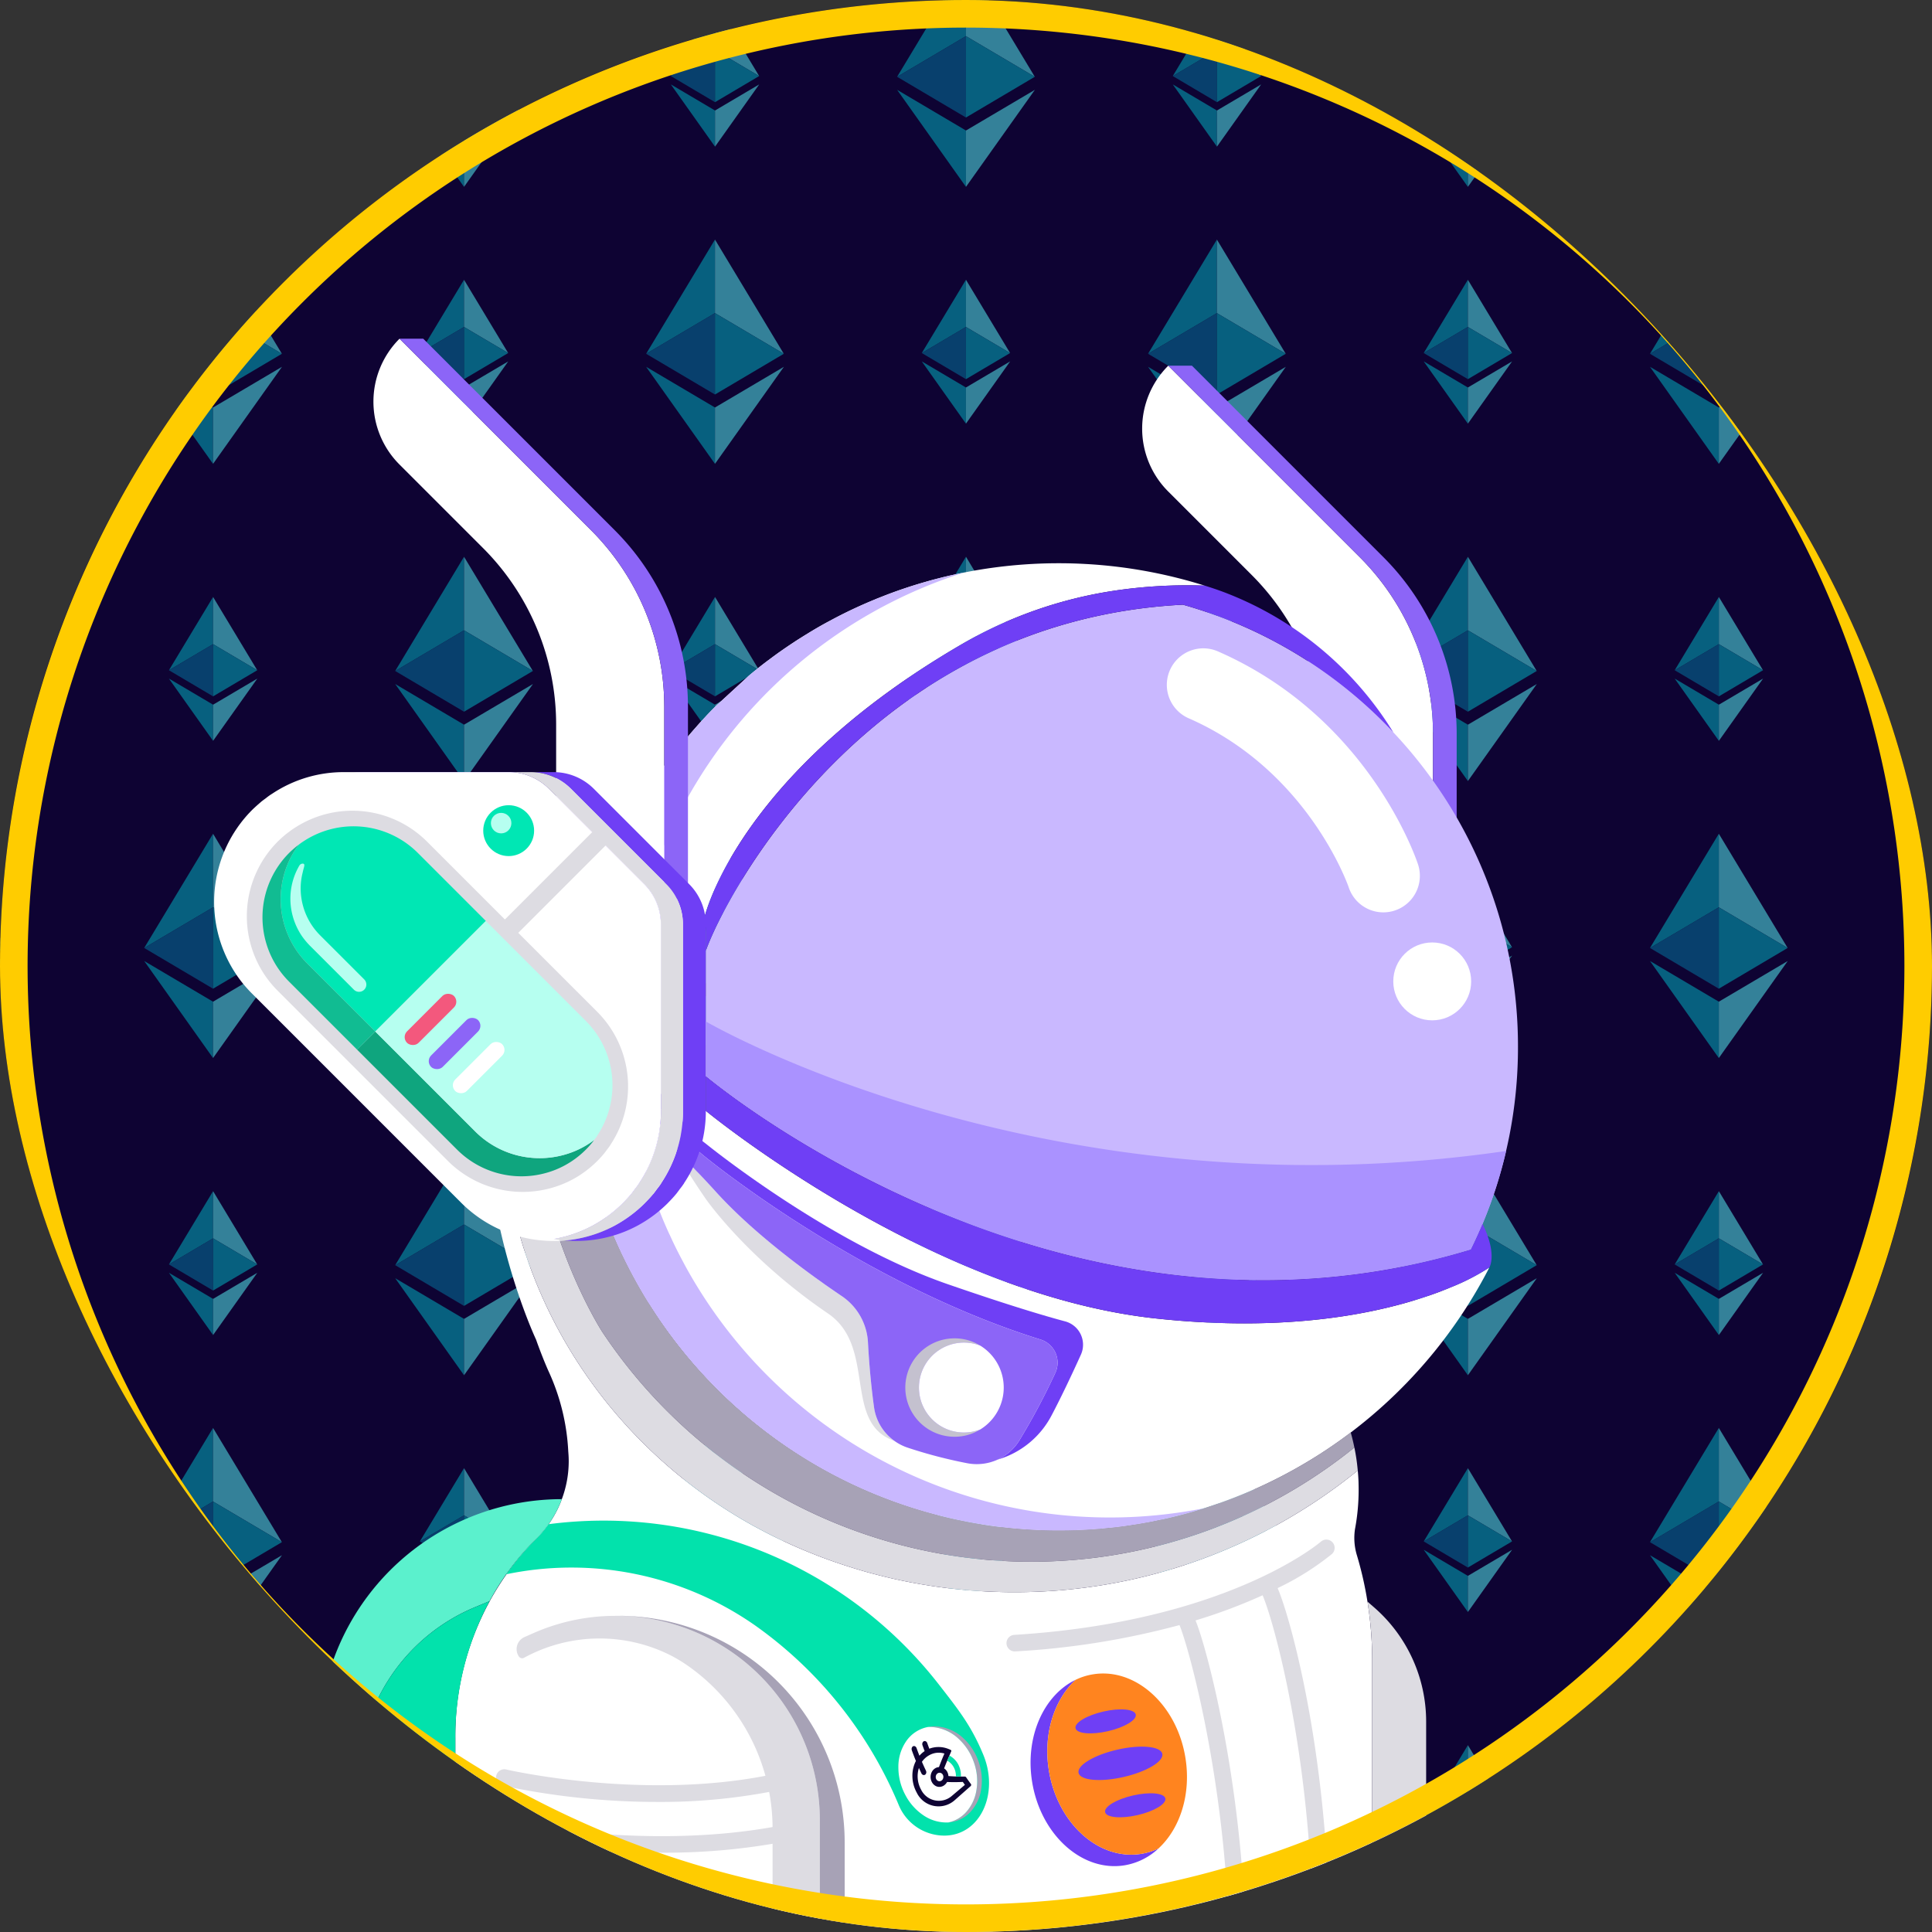 <svg id="Layer_1" data-name="Layer 1" xmlns="http://www.w3.org/2000/svg" xmlns:xlink="http://www.w3.org/1999/xlink" viewBox="0 0 350 350"><rect x="0" y="0" width="350" height="350" fill="#333333" stroke="none"/><defs><style>.cls-1,.cls-16{fill:none;}.cls-2{clip-path:url(#clip-path);}.cls-3{fill:#0e0333;}.cls-4{opacity:0.5;}.cls-5{fill:#00becc;}.cls-6{fill:#5affff;}.cls-7{fill:#027da8;}.cls-8{fill:#fff;}.cls-9{fill:#a7a2b6;}.cls-10{fill:#dddce2;}.cls-11{fill:#6f3ff5;}.cls-12{fill:#ff841f;}.cls-13{fill:#02e2ac;}.cls-14{fill:#5bf1cd;}.cls-15{fill:#02e1ab;}.cls-16{stroke:#fff;stroke-miterlimit:10;}.cls-17{fill:#8c65f7;}.cls-18{fill:#c9b8ff;}.cls-19{fill:#aa92ff;}.cls-20{fill:#c4c1cf;}.cls-21{fill:#0fa57e;}.cls-22{fill:#00e7b4;}.cls-23{fill:#11bc92;}.cls-24{fill:#b6fff0;}.cls-25{fill:#f3587d;}.cls-26{fill:#fc0;}</style><clipPath id="clip-path"><rect class="cls-1" width="350" height="350" rx="175"/></clipPath></defs><g class="cls-2"><rect class="cls-3" width="350" height="350" rx="175"/><g class="cls-4"><g id="_1421394342400" data-name=" 1421394342400"><polygon class="cls-5" points="38.602 20.019 38.602 26.566 30.604 15.293 38.602 20.019"/><polygon class="cls-6" points="46.61 15.293 38.602 26.566 38.602 20.019 46.61 15.293"/><polygon class="cls-5" points="38.602 0.504 38.602 9.05 30.604 13.776 38.602 0.504"/><polygon class="cls-6" points="46.6 13.776 38.602 9.05 38.602 0.504 46.6 13.776"/></g><polygon class="cls-7" points="38.602 9.05 38.602 18.508 30.604 13.776 38.602 9.05"/><polygon class="cls-5" points="46.6 13.776 38.602 18.508 38.602 9.05 46.6 13.776"/><g id="_1421394342400-2" data-name=" 1421394342400"><polygon class="cls-5" points="129.531 20.019 129.531 26.566 121.533 15.293 129.531 20.019"/><polygon class="cls-6" points="137.538 15.293 129.531 26.566 129.531 20.019 137.538 15.293"/><polygon class="cls-5" points="129.531 0.504 129.531 9.05 121.533 13.776 129.531 0.504"/><polygon class="cls-6" points="137.529 13.776 129.531 9.05 129.531 0.504 137.529 13.776"/></g><polygon class="cls-7" points="129.531 9.05 129.531 18.508 121.533 13.776 129.531 9.05"/><polygon class="cls-5" points="137.529 13.776 129.531 18.508 129.531 9.05 137.529 13.776"/><g id="_1421394342400-3" data-name=" 1421394342400"><polygon class="cls-5" points="220.46 20.019 220.46 26.566 212.462 15.293 220.46 20.019"/><polygon class="cls-6" points="228.467 15.293 220.46 26.566 220.46 20.019 228.467 15.293"/><polygon class="cls-5" points="220.46 0.504 220.46 9.05 212.462 13.776 220.46 0.504"/><polygon class="cls-6" points="228.458 13.776 220.46 9.05 220.46 0.504 228.458 13.776"/></g><polygon class="cls-7" points="220.46 9.05 220.46 18.508 212.462 13.776 220.46 9.05"/><polygon class="cls-5" points="228.458 13.776 220.46 18.508 220.46 9.05 228.458 13.776"/><g id="_1421394342400-4" data-name=" 1421394342400"><polygon class="cls-5" points="311.388 20.019 311.388 26.566 303.39 15.293 311.388 20.019"/><polygon class="cls-6" points="319.396 15.293 311.388 26.566 311.388 20.019 319.396 15.293"/><polygon class="cls-5" points="311.388 0.504 311.388 9.05 303.39 13.776 311.388 0.504"/><polygon class="cls-6" points="319.386 13.776 311.388 9.05 311.388 0.504 319.386 13.776"/></g><polygon class="cls-7" points="311.388 9.05 311.388 18.508 303.39 13.776 311.388 9.05"/><polygon class="cls-5" points="319.386 13.776 311.388 18.508 311.388 9.05 319.386 13.776"/><g id="_1421394342400-5" data-name=" 1421394342400"><polygon class="cls-6" points="5.619 16.275 -6.864 33.851 -6.864 23.644 5.619 16.275"/><polygon class="cls-6" points="5.604 13.911 -6.864 6.542 -6.864 -6.781 5.604 13.911"/></g><polygon class="cls-5" points="5.604 13.911 -6.864 21.287 -6.864 6.542 5.604 13.911"/><g id="_1421394342400-6" data-name=" 1421394342400"><polygon class="cls-5" points="84.064 23.644 84.064 33.851 71.595 16.275 84.064 23.644"/><polygon class="cls-6" points="96.548 16.275 84.064 33.851 84.064 23.644 96.548 16.275"/><polygon class="cls-5" points="84.064 -6.781 84.064 6.542 71.595 13.911 84.064 -6.781"/><polygon class="cls-6" points="96.533 13.911 84.064 6.542 84.064 -6.781 96.533 13.911"/></g><polygon class="cls-7" points="84.064 6.542 84.064 21.287 71.595 13.911 84.064 6.542"/><polygon class="cls-5" points="96.533 13.911 84.064 21.287 84.064 6.542 96.533 13.911"/><g id="_1421394342400-7" data-name=" 1421394342400"><polygon class="cls-5" points="174.993 23.644 174.993 33.851 162.524 16.275 174.993 23.644"/><polygon class="cls-6" points="187.476 16.275 174.993 33.851 174.993 23.644 187.476 16.275"/><polygon class="cls-5" points="174.993 -6.781 174.993 6.542 162.524 13.911 174.993 -6.781"/><polygon class="cls-6" points="187.462 13.911 174.993 6.542 174.993 -6.781 187.462 13.911"/></g><polygon class="cls-7" points="174.993 6.542 174.993 21.287 162.524 13.911 174.993 6.542"/><polygon class="cls-5" points="187.462 13.911 174.993 21.287 174.993 6.542 187.462 13.911"/><g id="_1421394342400-8" data-name=" 1421394342400"><polygon class="cls-5" points="265.921 23.644 265.921 33.851 253.452 16.275 265.921 23.644"/><polygon class="cls-6" points="278.405 16.275 265.921 33.851 265.921 23.644 278.405 16.275"/><polygon class="cls-5" points="265.921 -6.781 265.921 6.542 253.452 13.911 265.921 -6.781"/><polygon class="cls-6" points="278.39 13.911 265.921 6.542 265.921 -6.781 278.39 13.911"/></g><polygon class="cls-7" points="265.921 6.542 265.921 21.287 253.452 13.911 265.921 6.542"/><polygon class="cls-5" points="278.39 13.911 265.921 21.287 265.921 6.542 278.39 13.911"/><g id="_1421394342400-9" data-name=" 1421394342400"><polygon class="cls-5" points="356.85 23.644 356.85 33.851 344.381 16.275 356.85 23.644"/><polygon class="cls-5" points="356.85 -6.781 356.85 6.542 344.381 13.911 356.85 -6.781"/></g><polygon class="cls-7" points="356.85 6.542 356.85 21.287 344.381 13.911 356.85 6.542"/><g id="_1421394342400-10" data-name=" 1421394342400"><polygon class="cls-5" points="38.602 127.662 38.602 134.21 30.604 122.936 38.602 127.662"/><polygon class="cls-6" points="46.61 122.936 38.602 134.21 38.602 127.662 46.61 122.936"/><polygon class="cls-5" points="38.602 108.147 38.602 116.693 30.604 121.419 38.602 108.147"/><polygon class="cls-6" points="46.6 121.419 38.602 116.693 38.602 108.147 46.6 121.419"/></g><polygon class="cls-7" points="38.602 116.693 38.602 126.151 30.604 121.419 38.602 116.693"/><polygon class="cls-5" points="46.6 121.419 38.602 126.151 38.602 116.693 46.6 121.419"/><g id="_1421394342400-11" data-name=" 1421394342400"><polygon class="cls-5" points="129.531 127.662 129.531 134.21 121.533 122.936 129.531 127.662"/><polygon class="cls-6" points="137.538 122.936 129.531 134.21 129.531 127.662 137.538 122.936"/><polygon class="cls-5" points="129.531 108.147 129.531 116.693 121.533 121.419 129.531 108.147"/><polygon class="cls-6" points="137.529 121.419 129.531 116.693 129.531 108.147 137.529 121.419"/></g><polygon class="cls-7" points="129.531 116.693 129.531 126.151 121.533 121.419 129.531 116.693"/><polygon class="cls-5" points="137.529 121.419 129.531 126.151 129.531 116.693 137.529 121.419"/><g id="_1421394342400-12" data-name=" 1421394342400"><polygon class="cls-5" points="220.46 127.662 220.46 134.21 212.462 122.936 220.46 127.662"/><polygon class="cls-6" points="228.467 122.936 220.46 134.21 220.46 127.662 228.467 122.936"/><polygon class="cls-5" points="220.46 108.147 220.46 116.693 212.462 121.419 220.46 108.147"/><polygon class="cls-6" points="228.458 121.419 220.46 116.693 220.46 108.147 228.458 121.419"/></g><polygon class="cls-7" points="220.46 116.693 220.46 126.151 212.462 121.419 220.46 116.693"/><polygon class="cls-5" points="228.458 121.419 220.46 126.151 220.46 116.693 228.458 121.419"/><g id="_1421394342400-13" data-name=" 1421394342400"><polygon class="cls-5" points="311.388 127.662 311.388 134.21 303.39 122.936 311.388 127.662"/><polygon class="cls-6" points="319.396 122.936 311.388 134.21 311.388 127.662 319.396 122.936"/><polygon class="cls-5" points="311.388 108.147 311.388 116.693 303.39 121.419 311.388 108.147"/><polygon class="cls-6" points="319.386 121.419 311.388 116.693 311.388 108.147 319.386 121.419"/></g><polygon class="cls-7" points="311.388 116.693 311.388 126.151 303.39 121.419 311.388 116.693"/><polygon class="cls-5" points="319.386 121.419 311.388 126.151 311.388 116.693 319.386 121.419"/><g id="_1421394342400-14" data-name=" 1421394342400"><polygon class="cls-6" points="5.619 123.918 -6.864 141.494 -6.864 131.287 5.619 123.918"/><polygon class="cls-6" points="5.604 121.554 -6.864 114.185 -6.864 100.863 5.604 121.554"/></g><polygon class="cls-5" points="5.604 121.554 -6.864 128.93 -6.864 114.185 5.604 121.554"/><g id="_1421394342400-15" data-name=" 1421394342400"><polygon class="cls-5" points="84.064 131.287 84.064 141.494 71.595 123.918 84.064 131.287"/><polygon class="cls-6" points="96.548 123.918 84.064 141.494 84.064 131.287 96.548 123.918"/><polygon class="cls-5" points="84.064 100.863 84.064 114.185 71.595 121.554 84.064 100.863"/><polygon class="cls-6" points="96.533 121.554 84.064 114.185 84.064 100.863 96.533 121.554"/></g><polygon class="cls-7" points="84.064 114.185 84.064 128.93 71.595 121.554 84.064 114.185"/><polygon class="cls-5" points="96.533 121.554 84.064 128.93 84.064 114.185 96.533 121.554"/><g id="_1421394342400-16" data-name=" 1421394342400"><polygon class="cls-5" points="174.993 131.287 174.993 141.494 162.524 123.918 174.993 131.287"/><polygon class="cls-6" points="187.476 123.918 174.993 141.494 174.993 131.287 187.476 123.918"/><polygon class="cls-5" points="174.993 100.863 174.993 114.185 162.524 121.554 174.993 100.863"/><polygon class="cls-6" points="187.462 121.554 174.993 114.185 174.993 100.863 187.462 121.554"/></g><polygon class="cls-7" points="174.993 114.185 174.993 128.93 162.524 121.554 174.993 114.185"/><polygon class="cls-5" points="187.462 121.554 174.993 128.93 174.993 114.185 187.462 121.554"/><g id="_1421394342400-17" data-name=" 1421394342400"><polygon class="cls-5" points="265.921 131.287 265.921 141.494 253.452 123.918 265.921 131.287"/><polygon class="cls-6" points="278.405 123.918 265.921 141.494 265.921 131.287 278.405 123.918"/><polygon class="cls-5" points="265.921 100.863 265.921 114.185 253.452 121.554 265.921 100.863"/><polygon class="cls-6" points="278.39 121.554 265.921 114.185 265.921 100.863 278.39 121.554"/></g><polygon class="cls-7" points="265.921 114.185 265.921 128.93 253.452 121.554 265.921 114.185"/><polygon class="cls-5" points="278.39 121.554 265.921 128.93 265.921 114.185 278.39 121.554"/><g id="_1421394342400-18" data-name=" 1421394342400"><polygon class="cls-5" points="356.85 131.287 356.85 141.494 344.381 123.918 356.85 131.287"/><polygon class="cls-5" points="356.85 100.863 356.85 114.185 344.381 121.554 356.85 100.863"/></g><polygon class="cls-7" points="356.85 114.185 356.85 128.93 344.381 121.554 356.85 114.185"/><g id="_1421394342400-19" data-name=" 1421394342400"><polygon class="cls-5" points="38.602 235.306 38.602 241.853 30.604 230.579 38.602 235.306"/><polygon class="cls-6" points="46.61 230.579 38.602 241.853 38.602 235.306 46.61 230.579"/><polygon class="cls-5" points="38.602 215.79 38.602 224.336 30.604 229.063 38.602 215.79"/><polygon class="cls-6" points="46.6 229.063 38.602 224.336 38.602 215.79 46.6 229.063"/></g><polygon class="cls-7" points="38.602 224.336 38.602 233.794 30.604 229.063 38.602 224.336"/><polygon class="cls-5" points="46.6 229.063 38.602 233.794 38.602 224.336 46.6 229.063"/><g id="_1421394342400-20" data-name=" 1421394342400"><polygon class="cls-5" points="129.531 235.306 129.531 241.853 121.533 230.579 129.531 235.306"/><polygon class="cls-6" points="137.538 230.579 129.531 241.853 129.531 235.306 137.538 230.579"/><polygon class="cls-5" points="129.531 215.79 129.531 224.336 121.533 229.063 129.531 215.79"/><polygon class="cls-6" points="137.529 229.063 129.531 224.336 129.531 215.79 137.529 229.063"/></g><polygon class="cls-7" points="129.531 224.336 129.531 233.794 121.533 229.063 129.531 224.336"/><polygon class="cls-5" points="137.529 229.063 129.531 233.794 129.531 224.336 137.529 229.063"/><g id="_1421394342400-21" data-name=" 1421394342400"><polygon class="cls-5" points="220.46 235.306 220.46 241.853 212.462 230.579 220.46 235.306"/><polygon class="cls-6" points="228.467 230.579 220.46 241.853 220.46 235.306 228.467 230.579"/><polygon class="cls-5" points="220.46 215.79 220.46 224.336 212.462 229.063 220.46 215.79"/><polygon class="cls-6" points="228.458 229.063 220.46 224.336 220.46 215.79 228.458 229.063"/></g><polygon class="cls-7" points="220.46 224.336 220.46 233.794 212.462 229.063 220.46 224.336"/><polygon class="cls-5" points="228.458 229.063 220.46 233.794 220.46 224.336 228.458 229.063"/><g id="_1421394342400-22" data-name=" 1421394342400"><polygon class="cls-5" points="311.388 235.306 311.388 241.853 303.39 230.579 311.388 235.306"/><polygon class="cls-6" points="319.396 230.579 311.388 241.853 311.388 235.306 319.396 230.579"/><polygon class="cls-5" points="311.388 215.79 311.388 224.336 303.39 229.063 311.388 215.79"/><polygon class="cls-6" points="319.386 229.063 311.388 224.336 311.388 215.79 319.386 229.063"/></g><polygon class="cls-7" points="311.388 224.336 311.388 233.794 303.39 229.063 311.388 224.336"/><polygon class="cls-5" points="319.386 229.063 311.388 233.794 311.388 224.336 319.386 229.063"/><g id="_1421394342400-23" data-name=" 1421394342400"><polygon class="cls-6" points="5.619 231.561 -6.864 249.137 -6.864 238.93 5.619 231.561"/><polygon class="cls-6" points="5.604 229.197 -6.864 221.828 -6.864 208.506 5.604 229.197"/></g><polygon class="cls-5" points="5.604 229.197 -6.864 236.574 -6.864 221.828 5.604 229.197"/><g id="_1421394342400-24" data-name=" 1421394342400"><polygon class="cls-5" points="84.064 238.93 84.064 249.137 71.595 231.561 84.064 238.93"/><polygon class="cls-6" points="96.548 231.561 84.064 249.137 84.064 238.93 96.548 231.561"/><polygon class="cls-5" points="84.064 208.506 84.064 221.828 71.595 229.197 84.064 208.506"/><polygon class="cls-6" points="96.533 229.197 84.064 221.828 84.064 208.506 96.533 229.197"/></g><polygon class="cls-7" points="84.064 221.828 84.064 236.574 71.595 229.197 84.064 221.828"/><polygon class="cls-5" points="96.533 229.197 84.064 236.574 84.064 221.828 96.533 229.197"/><g id="_1421394342400-25" data-name=" 1421394342400"><polygon class="cls-5" points="174.993 238.93 174.993 249.137 162.524 231.561 174.993 238.93"/><polygon class="cls-6" points="187.476 231.561 174.993 249.137 174.993 238.93 187.476 231.561"/><polygon class="cls-5" points="174.993 208.506 174.993 221.828 162.524 229.197 174.993 208.506"/><polygon class="cls-6" points="187.462 229.197 174.993 221.828 174.993 208.506 187.462 229.197"/></g><polygon class="cls-7" points="174.993 221.828 174.993 236.574 162.524 229.197 174.993 221.828"/><polygon class="cls-5" points="187.462 229.197 174.993 236.574 174.993 221.828 187.462 229.197"/><g id="_1421394342400-26" data-name=" 1421394342400"><polygon class="cls-5" points="265.921 238.93 265.921 249.137 253.452 231.561 265.921 238.93"/><polygon class="cls-6" points="278.405 231.561 265.921 249.137 265.921 238.93 278.405 231.561"/><polygon class="cls-5" points="265.921 208.506 265.921 221.828 253.452 229.197 265.921 208.506"/><polygon class="cls-6" points="278.39 229.197 265.921 221.828 265.921 208.506 278.39 229.197"/></g><polygon class="cls-7" points="265.921 221.828 265.921 236.574 253.452 229.197 265.921 221.828"/><polygon class="cls-5" points="278.39 229.197 265.921 236.574 265.921 221.828 278.39 229.197"/><g id="_1421394342400-27" data-name=" 1421394342400"><polygon class="cls-5" points="356.85 238.93 356.85 249.137 344.381 231.561 356.85 238.93"/><polygon class="cls-5" points="356.85 208.506 356.85 221.828 344.381 229.197 356.85 208.506"/></g><polygon class="cls-7" points="356.85 221.828 356.85 236.574 344.381 229.197 356.85 221.828"/><g id="_1421394342400-28" data-name=" 1421394342400"><polygon class="cls-5" points="38.602 342.949 38.602 349.496 30.604 338.222 38.602 342.949"/><polygon class="cls-6" points="46.61 338.222 38.602 349.496 38.602 342.949 46.61 338.222"/><polygon class="cls-5" points="38.602 323.434 38.602 331.979 30.604 336.706 38.602 323.434"/><polygon class="cls-6" points="46.6 336.706 38.602 331.979 38.602 323.434 46.6 336.706"/></g><polygon class="cls-7" points="38.602 331.979 38.602 341.437 30.604 336.706 38.602 331.979"/><polygon class="cls-5" points="46.6 336.706 38.602 341.437 38.602 331.979 46.6 336.706"/><g id="_1421394342400-29" data-name=" 1421394342400"><polygon class="cls-5" points="129.531 342.949 129.531 349.496 121.533 338.222 129.531 342.949"/><polygon class="cls-6" points="137.538 338.222 129.531 349.496 129.531 342.949 137.538 338.222"/><polygon class="cls-5" points="129.531 323.434 129.531 331.979 121.533 336.706 129.531 323.434"/><polygon class="cls-6" points="137.529 336.706 129.531 331.979 129.531 323.434 137.529 336.706"/></g><polygon class="cls-7" points="129.531 331.979 129.531 341.437 121.533 336.706 129.531 331.979"/><polygon class="cls-5" points="137.529 336.706 129.531 341.437 129.531 331.979 137.529 336.706"/><g id="_1421394342400-30" data-name=" 1421394342400"><polygon class="cls-5" points="220.46 342.949 220.46 349.496 212.462 338.222 220.46 342.949"/><polygon class="cls-6" points="228.467 338.222 220.46 349.496 220.46 342.949 228.467 338.222"/><polygon class="cls-5" points="220.46 323.434 220.46 331.979 212.462 336.706 220.46 323.434"/><polygon class="cls-6" points="228.458 336.706 220.46 331.979 220.46 323.434 228.458 336.706"/></g><polygon class="cls-7" points="220.46 331.979 220.46 341.437 212.462 336.706 220.46 331.979"/><polygon class="cls-5" points="228.458 336.706 220.46 341.437 220.46 331.979 228.458 336.706"/><g id="_1421394342400-31" data-name=" 1421394342400"><polygon class="cls-5" points="311.388 342.949 311.388 349.496 303.39 338.222 311.388 342.949"/><polygon class="cls-6" points="319.396 338.222 311.388 349.496 311.388 342.949 319.396 338.222"/><polygon class="cls-5" points="311.388 323.434 311.388 331.979 303.39 336.706 311.388 323.434"/><polygon class="cls-6" points="319.386 336.706 311.388 331.979 311.388 323.434 319.386 336.706"/></g><polygon class="cls-7" points="311.388 331.979 311.388 341.437 303.39 336.706 311.388 331.979"/><polygon class="cls-5" points="319.386 336.706 311.388 341.437 311.388 331.979 319.386 336.706"/><g id="_1421394342400-32" data-name=" 1421394342400"><polygon class="cls-6" points="5.619 339.204 -6.864 356.781 -6.864 346.573 5.619 339.204"/><polygon class="cls-6" points="5.604 336.841 -6.864 329.472 -6.864 316.149 5.604 336.841"/></g><polygon class="cls-5" points="5.604 336.841 -6.864 344.217 -6.864 329.472 5.604 336.841"/><g id="_1421394342400-33" data-name=" 1421394342400"><polygon class="cls-5" points="84.064 346.573 84.064 356.781 71.595 339.204 84.064 346.573"/><polygon class="cls-6" points="96.548 339.204 84.064 356.781 84.064 346.573 96.548 339.204"/><polygon class="cls-5" points="84.064 316.149 84.064 329.472 71.595 336.841 84.064 316.149"/><polygon class="cls-6" points="96.533 336.841 84.064 329.472 84.064 316.149 96.533 336.841"/></g><polygon class="cls-7" points="84.064 329.472 84.064 344.217 71.595 336.841 84.064 329.472"/><polygon class="cls-5" points="96.533 336.841 84.064 344.217 84.064 329.472 96.533 336.841"/><g id="_1421394342400-34" data-name=" 1421394342400"><polygon class="cls-5" points="174.993 346.573 174.993 356.781 162.524 339.204 174.993 346.573"/><polygon class="cls-6" points="187.476 339.204 174.993 356.781 174.993 346.573 187.476 339.204"/><polygon class="cls-5" points="174.993 316.149 174.993 329.472 162.524 336.841 174.993 316.149"/><polygon class="cls-6" points="187.462 336.841 174.993 329.472 174.993 316.149 187.462 336.841"/></g><polygon class="cls-7" points="174.993 329.472 174.993 344.217 162.524 336.841 174.993 329.472"/><polygon class="cls-5" points="187.462 336.841 174.993 344.217 174.993 329.472 187.462 336.841"/><g id="_1421394342400-35" data-name=" 1421394342400"><polygon class="cls-5" points="265.921 346.573 265.921 356.781 253.452 339.204 265.921 346.573"/><polygon class="cls-6" points="278.405 339.204 265.921 356.781 265.921 346.573 278.405 339.204"/><polygon class="cls-5" points="265.921 316.149 265.921 329.472 253.452 336.841 265.921 316.149"/><polygon class="cls-6" points="278.39 336.841 265.921 329.472 265.921 316.149 278.39 336.841"/></g><polygon class="cls-7" points="265.921 329.472 265.921 344.217 253.452 336.841 265.921 329.472"/><polygon class="cls-5" points="278.39 336.841 265.921 344.217 265.921 329.472 278.39 336.841"/><g id="_1421394342400-36" data-name=" 1421394342400"><polygon class="cls-5" points="356.85 346.573 356.85 356.781 344.381 339.204 356.85 346.573"/><polygon class="cls-5" points="356.85 316.149 356.85 329.472 344.381 336.841 356.85 316.149"/></g><polygon class="cls-7" points="356.85 329.472 356.85 344.217 344.381 336.841 356.85 329.472"/><g id="_1421394342400-37" data-name=" 1421394342400"><polygon class="cls-6" points="1.141 65.472 -6.866 76.746 -6.866 70.199 1.141 65.472"/><polygon class="cls-6" points="1.131 63.956 -6.866 59.229 -6.866 50.683 1.131 63.956"/></g><polygon class="cls-5" points="1.131 63.956 -6.866 68.687 -6.866 59.229 1.131 63.956"/><g id="_1421394342400-38" data-name=" 1421394342400"><polygon class="cls-5" points="84.062 70.199 84.062 76.746 76.064 65.472 84.062 70.199"/><polygon class="cls-6" points="92.069 65.472 84.062 76.746 84.062 70.199 92.069 65.472"/><polygon class="cls-5" points="84.062 50.683 84.062 59.229 76.064 63.956 84.062 50.683"/><polygon class="cls-6" points="92.06 63.956 84.062 59.229 84.062 50.683 92.06 63.956"/></g><polygon class="cls-7" points="84.062 59.229 84.062 68.687 76.064 63.956 84.062 59.229"/><polygon class="cls-5" points="92.06 63.956 84.062 68.687 84.062 59.229 92.06 63.956"/><g id="_1421394342400-39" data-name=" 1421394342400"><polygon class="cls-5" points="174.991 70.199 174.991 76.746 166.993 65.472 174.991 70.199"/><polygon class="cls-6" points="182.998 65.472 174.991 76.746 174.991 70.199 182.998 65.472"/><polygon class="cls-5" points="174.991 50.683 174.991 59.229 166.993 63.956 174.991 50.683"/><polygon class="cls-6" points="182.989 63.956 174.991 59.229 174.991 50.683 182.989 63.956"/></g><polygon class="cls-7" points="174.991 59.229 174.991 68.687 166.993 63.956 174.991 59.229"/><polygon class="cls-5" points="182.989 63.956 174.991 68.687 174.991 59.229 182.989 63.956"/><g id="_1421394342400-40" data-name=" 1421394342400"><polygon class="cls-5" points="265.919 70.199 265.919 76.746 257.921 65.472 265.919 70.199"/><polygon class="cls-6" points="273.927 65.472 265.919 76.746 265.919 70.199 273.927 65.472"/><polygon class="cls-5" points="265.919 50.683 265.919 59.229 257.921 63.956 265.919 50.683"/><polygon class="cls-6" points="273.917 63.956 265.919 59.229 265.919 50.683 273.917 63.956"/></g><polygon class="cls-7" points="265.919 59.229 265.919 68.687 257.921 63.956 265.919 59.229"/><polygon class="cls-5" points="273.917 63.956 265.919 68.687 265.919 59.229 273.917 63.956"/><g id="_1421394342400-41" data-name=" 1421394342400"><polygon class="cls-5" points="356.848 70.199 356.848 76.746 348.85 65.472 356.848 70.199"/><polygon class="cls-5" points="356.848 50.683 356.848 59.229 348.85 63.956 356.848 50.683"/></g><polygon class="cls-7" points="356.848 59.229 356.848 68.687 348.85 63.956 356.848 59.229"/><g id="_1421394342400-42" data-name=" 1421394342400"><polygon class="cls-5" points="38.595 73.823 38.595 84.03 26.126 66.454 38.595 73.823"/><polygon class="cls-6" points="51.079 66.454 38.595 84.03 38.595 73.823 51.079 66.454"/><polygon class="cls-5" points="38.595 43.399 38.595 56.721 26.126 64.09 38.595 43.399"/><polygon class="cls-6" points="51.064 64.09 38.595 56.721 38.595 43.399 51.064 64.09"/></g><polygon class="cls-7" points="38.595 56.721 38.595 71.467 26.126 64.09 38.595 56.721"/><polygon class="cls-5" points="51.064 64.09 38.595 71.467 38.595 56.721 51.064 64.09"/><g id="_1421394342400-43" data-name=" 1421394342400"><polygon class="cls-5" points="129.524 73.823 129.524 84.03 117.055 66.454 129.524 73.823"/><polygon class="cls-6" points="142.007 66.454 129.524 84.03 129.524 73.823 142.007 66.454"/><polygon class="cls-5" points="129.524 43.399 129.524 56.721 117.055 64.09 129.524 43.399"/><polygon class="cls-6" points="141.993 64.09 129.524 56.721 129.524 43.399 141.993 64.09"/></g><polygon class="cls-7" points="129.524 56.721 129.524 71.467 117.055 64.09 129.524 56.721"/><polygon class="cls-5" points="141.993 64.09 129.524 71.467 129.524 56.721 141.993 64.09"/><g id="_1421394342400-44" data-name=" 1421394342400"><polygon class="cls-5" points="220.452 73.823 220.452 84.03 207.983 66.454 220.452 73.823"/><polygon class="cls-6" points="232.936 66.454 220.452 84.03 220.452 73.823 232.936 66.454"/><polygon class="cls-5" points="220.452 43.399 220.452 56.721 207.983 64.09 220.452 43.399"/><polygon class="cls-6" points="232.921 64.09 220.452 56.721 220.452 43.399 232.921 64.09"/></g><polygon class="cls-7" points="220.452 56.721 220.452 71.467 207.983 64.09 220.452 56.721"/><polygon class="cls-5" points="232.921 64.09 220.452 71.467 220.452 56.721 232.921 64.09"/><g id="_1421394342400-45" data-name=" 1421394342400"><polygon class="cls-5" points="311.381 73.823 311.381 84.03 298.912 66.454 311.381 73.823"/><polygon class="cls-6" points="323.864 66.454 311.381 84.03 311.381 73.823 323.864 66.454"/><polygon class="cls-5" points="311.381 43.399 311.381 56.721 298.912 64.09 311.381 43.399"/><polygon class="cls-6" points="323.85 64.09 311.381 56.721 311.381 43.399 323.85 64.09"/></g><polygon class="cls-7" points="311.381 56.721 311.381 71.467 298.912 64.09 311.381 56.721"/><polygon class="cls-5" points="323.85 64.09 311.381 71.467 311.381 56.721 323.85 64.09"/><g id="_1421394342400-46" data-name=" 1421394342400"><polygon class="cls-6" points="1.141 173.115 -6.866 184.389 -6.866 177.842 1.141 173.115"/><polygon class="cls-6" points="1.131 171.599 -6.866 166.872 -6.866 158.327 1.131 171.599"/></g><polygon class="cls-5" points="1.131 171.599 -6.866 176.33 -6.866 166.872 1.131 171.599"/><g id="_1421394342400-47" data-name=" 1421394342400"><polygon class="cls-5" points="84.062 177.842 84.062 184.389 76.064 173.115 84.062 177.842"/><polygon class="cls-6" points="92.069 173.115 84.062 184.389 84.062 177.842 92.069 173.115"/><polygon class="cls-5" points="84.062 158.327 84.062 166.872 76.064 171.599 84.062 158.327"/><polygon class="cls-6" points="92.06 171.599 84.062 166.872 84.062 158.327 92.06 171.599"/></g><polygon class="cls-7" points="84.062 166.872 84.062 176.33 76.064 171.599 84.062 166.872"/><polygon class="cls-5" points="92.06 171.599 84.062 176.33 84.062 166.872 92.06 171.599"/><g id="_1421394342400-48" data-name=" 1421394342400"><polygon class="cls-5" points="174.991 177.842 174.991 184.389 166.993 173.115 174.991 177.842"/><polygon class="cls-6" points="182.998 173.115 174.991 184.389 174.991 177.842 182.998 173.115"/><polygon class="cls-5" points="174.991 158.327 174.991 166.872 166.993 171.599 174.991 158.327"/><polygon class="cls-6" points="182.989 171.599 174.991 166.872 174.991 158.327 182.989 171.599"/></g><polygon class="cls-7" points="174.991 166.872 174.991 176.33 166.993 171.599 174.991 166.872"/><polygon class="cls-5" points="182.989 171.599 174.991 176.33 174.991 166.872 182.989 171.599"/><g id="_1421394342400-49" data-name=" 1421394342400"><polygon class="cls-5" points="265.919 177.842 265.919 184.389 257.921 173.115 265.919 177.842"/><polygon class="cls-6" points="273.927 173.115 265.919 184.389 265.919 177.842 273.927 173.115"/><polygon class="cls-5" points="265.919 158.327 265.919 166.872 257.921 171.599 265.919 158.327"/><polygon class="cls-6" points="273.917 171.599 265.919 166.872 265.919 158.327 273.917 171.599"/></g><polygon class="cls-7" points="265.919 166.872 265.919 176.33 257.921 171.599 265.919 166.872"/><polygon class="cls-5" points="273.917 171.599 265.919 176.33 265.919 166.872 273.917 171.599"/><g id="_1421394342400-50" data-name=" 1421394342400"><polygon class="cls-5" points="356.848 177.842 356.848 184.389 348.85 173.115 356.848 177.842"/><polygon class="cls-5" points="356.848 158.327 356.848 166.872 348.85 171.599 356.848 158.327"/></g><polygon class="cls-7" points="356.848 166.872 356.848 176.33 348.85 171.599 356.848 166.872"/><g id="_1421394342400-51" data-name=" 1421394342400"><polygon class="cls-5" points="38.595 181.466 38.595 191.673 26.126 174.097 38.595 181.466"/><polygon class="cls-6" points="51.079 174.097 38.595 191.673 38.595 181.466 51.079 174.097"/><polygon class="cls-5" points="38.595 151.042 38.595 164.365 26.126 171.733 38.595 151.042"/><polygon class="cls-6" points="51.064 171.733 38.595 164.365 38.595 151.042 51.064 171.733"/></g><polygon class="cls-7" points="38.595 164.365 38.595 179.11 26.126 171.733 38.595 164.365"/><polygon class="cls-5" points="51.064 171.733 38.595 179.11 38.595 164.365 51.064 171.733"/><g id="_1421394342400-52" data-name=" 1421394342400"><polygon class="cls-5" points="129.524 181.466 129.524 191.673 117.055 174.097 129.524 181.466"/><polygon class="cls-6" points="142.007 174.097 129.524 191.673 129.524 181.466 142.007 174.097"/><polygon class="cls-5" points="129.524 151.042 129.524 164.365 117.055 171.733 129.524 151.042"/><polygon class="cls-6" points="141.993 171.733 129.524 164.365 129.524 151.042 141.993 171.733"/></g><polygon class="cls-7" points="129.524 164.365 129.524 179.11 117.055 171.733 129.524 164.365"/><polygon class="cls-5" points="141.993 171.733 129.524 179.11 129.524 164.365 141.993 171.733"/><g id="_1421394342400-53" data-name=" 1421394342400"><polygon class="cls-5" points="220.452 181.466 220.452 191.673 207.983 174.097 220.452 181.466"/><polygon class="cls-6" points="232.936 174.097 220.452 191.673 220.452 181.466 232.936 174.097"/><polygon class="cls-5" points="220.452 151.042 220.452 164.365 207.983 171.733 220.452 151.042"/><polygon class="cls-6" points="232.921 171.733 220.452 164.365 220.452 151.042 232.921 171.733"/></g><polygon class="cls-7" points="220.452 164.365 220.452 179.11 207.983 171.733 220.452 164.365"/><polygon class="cls-5" points="232.921 171.733 220.452 179.11 220.452 164.365 232.921 171.733"/><g id="_1421394342400-54" data-name=" 1421394342400"><polygon class="cls-5" points="311.381 181.466 311.381 191.673 298.912 174.097 311.381 181.466"/><polygon class="cls-6" points="323.864 174.097 311.381 191.673 311.381 181.466 323.864 174.097"/><polygon class="cls-5" points="311.381 151.042 311.381 164.365 298.912 171.733 311.381 151.042"/><polygon class="cls-6" points="323.85 171.733 311.381 164.365 311.381 151.042 323.85 171.733"/></g><polygon class="cls-7" points="311.381 164.365 311.381 179.11 298.912 171.733 311.381 164.365"/><polygon class="cls-5" points="323.85 171.733 311.381 179.11 311.381 164.365 323.85 171.733"/><g id="_1421394342400-55" data-name=" 1421394342400"><polygon class="cls-6" points="1.141 280.758 -6.866 292.032 -6.866 285.485 1.141 280.758"/><polygon class="cls-6" points="1.131 279.242 -6.866 274.515 -6.866 265.97 1.131 279.242"/></g><polygon class="cls-5" points="1.131 279.242 -6.866 283.973 -6.866 274.515 1.131 279.242"/><g id="_1421394342400-56" data-name=" 1421394342400"><polygon class="cls-5" points="84.062 285.485 84.062 292.032 76.064 280.758 84.062 285.485"/><polygon class="cls-6" points="92.069 280.758 84.062 292.032 84.062 285.485 92.069 280.758"/><polygon class="cls-5" points="84.062 265.97 84.062 274.515 76.064 279.242 84.062 265.97"/><polygon class="cls-6" points="92.06 279.242 84.062 274.515 84.062 265.97 92.06 279.242"/></g><polygon class="cls-7" points="84.062 274.515 84.062 283.973 76.064 279.242 84.062 274.515"/><polygon class="cls-5" points="92.06 279.242 84.062 283.973 84.062 274.515 92.06 279.242"/><g id="_1421394342400-57" data-name=" 1421394342400"><polygon class="cls-5" points="174.991 285.485 174.991 292.032 166.993 280.758 174.991 285.485"/><polygon class="cls-6" points="182.998 280.758 174.991 292.032 174.991 285.485 182.998 280.758"/><polygon class="cls-5" points="174.991 265.97 174.991 274.515 166.993 279.242 174.991 265.97"/><polygon class="cls-6" points="182.989 279.242 174.991 274.515 174.991 265.97 182.989 279.242"/></g><polygon class="cls-7" points="174.991 274.515 174.991 283.973 166.993 279.242 174.991 274.515"/><polygon class="cls-5" points="182.989 279.242 174.991 283.973 174.991 274.515 182.989 279.242"/><g id="_1421394342400-58" data-name=" 1421394342400"><polygon class="cls-5" points="265.919 285.485 265.919 292.032 257.921 280.758 265.919 285.485"/><polygon class="cls-6" points="273.927 280.758 265.919 292.032 265.919 285.485 273.927 280.758"/><polygon class="cls-5" points="265.919 265.97 265.919 274.515 257.921 279.242 265.919 265.97"/><polygon class="cls-6" points="273.917 279.242 265.919 274.515 265.919 265.97 273.917 279.242"/></g><polygon class="cls-7" points="265.919 274.515 265.919 283.973 257.921 279.242 265.919 274.515"/><polygon class="cls-5" points="273.917 279.242 265.919 283.973 265.919 274.515 273.917 279.242"/><g id="_1421394342400-59" data-name=" 1421394342400"><polygon class="cls-5" points="356.848 285.485 356.848 292.032 348.85 280.758 356.848 285.485"/><polygon class="cls-5" points="356.848 265.97 356.848 274.515 348.85 279.242 356.848 265.97"/></g><polygon class="cls-7" points="356.848 274.515 356.848 283.973 348.85 279.242 356.848 274.515"/><g id="_1421394342400-60" data-name=" 1421394342400"><polygon class="cls-5" points="38.595 289.11 38.595 299.317 26.126 281.741 38.595 289.11"/><polygon class="cls-6" points="51.079 281.741 38.595 299.317 38.595 289.11 51.079 281.741"/><polygon class="cls-5" points="38.595 258.685 38.595 272.008 26.126 279.377 38.595 258.685"/><polygon class="cls-6" points="51.064 279.377 38.595 272.008 38.595 258.685 51.064 279.377"/></g><polygon class="cls-7" points="38.595 272.008 38.595 286.753 26.126 279.377 38.595 272.008"/><polygon class="cls-5" points="51.064 279.377 38.595 286.753 38.595 272.008 51.064 279.377"/><g id="_1421394342400-61" data-name=" 1421394342400"><polygon class="cls-5" points="129.524 289.11 129.524 299.317 117.055 281.741 129.524 289.11"/><polygon class="cls-6" points="142.007 281.741 129.524 299.317 129.524 289.11 142.007 281.741"/><polygon class="cls-5" points="129.524 258.685 129.524 272.008 117.055 279.377 129.524 258.685"/><polygon class="cls-6" points="141.993 279.377 129.524 272.008 129.524 258.685 141.993 279.377"/></g><polygon class="cls-7" points="129.524 272.008 129.524 286.753 117.055 279.377 129.524 272.008"/><polygon class="cls-5" points="141.993 279.377 129.524 286.753 129.524 272.008 141.993 279.377"/><g id="_1421394342400-62" data-name=" 1421394342400"><polygon class="cls-5" points="220.452 289.11 220.452 299.317 207.983 281.741 220.452 289.11"/><polygon class="cls-6" points="232.936 281.741 220.452 299.317 220.452 289.11 232.936 281.741"/><polygon class="cls-5" points="220.452 258.685 220.452 272.008 207.983 279.377 220.452 258.685"/><polygon class="cls-6" points="232.921 279.377 220.452 272.008 220.452 258.685 232.921 279.377"/></g><polygon class="cls-7" points="220.452 272.008 220.452 286.753 207.983 279.377 220.452 272.008"/><polygon class="cls-5" points="232.921 279.377 220.452 286.753 220.452 272.008 232.921 279.377"/><g id="_1421394342400-63" data-name=" 1421394342400"><polygon class="cls-5" points="311.381 289.11 311.381 299.317 298.912 281.741 311.381 289.11"/><polygon class="cls-6" points="323.864 281.741 311.381 299.317 311.381 289.11 323.864 281.741"/><polygon class="cls-5" points="311.381 258.685 311.381 272.008 298.912 279.377 311.381 258.685"/><polygon class="cls-6" points="323.85 279.377 311.381 272.008 311.381 258.685 323.85 279.377"/></g><polygon class="cls-7" points="311.381 272.008 311.381 286.753 298.912 279.377 311.381 272.008"/><polygon class="cls-5" points="323.85 279.377 311.381 286.753 311.381 272.008 323.85 279.377"/></g><path class="cls-8" d="M248.58,300.77v49.17H82.49V314.92a50.738,50.738,0,0,1,14.66-36.17,19.401,19.401,0,0,0,4.63-7.16,19.619,19.619,0,0,0,1.25-6.89c0-.45-.02-.89-.05-1.34l-.01-.02a.814.814,0,0,0-.01-.22.569.569,0,0,0-.01-.13,39.288,39.288,0,0,0-3.42-14.24c-1.02-2.21-2.1-5.16-2.35-5.88-.01-.04-.03-.08-.04-.11l-.01-.04s-30.329-63.851,19.072-101.392a22.791,22.791,0,0,1,3.281-1.893q-1.707,1.503-3.293,3.035c-.3.28-.6.57-.89.86a86.622,86.622,0,0,0-11.11,13.34c-.46.67-.89,1.33-1.3,2a76.335,76.335,0,0,0-4.44,8.04c-.26.54-.51,1.08-.75,1.63-.97,2.16-1.82,4.33-2.55,6.49-.23.65-.44,1.29-.63,1.93q-.33,1.05-.63,2.1-.12.45-.24.9c-.14.5-.27.99-.38,1.49-.13.5-.25.99-.36,1.49-.14.6-.26,1.2-.38,1.8-.06.3-.12.59-.17.89a2.569,2.569,0,0,0-.05.27c-.07.32-.12.65-.18.98-.29,1.64-.51,3.26-.69,4.87-.06.58-.12,1.16-.17,1.73-.03.33-.06.67-.08,1a.41.41,0,0,0-.01.11c-.02.2-.04.4-.05.6-.01.12-.02.23-.02.35-.08,1.25-.14,2.5-.16,3.74-.01.31-.01.62-.01.92-.01.68-.01,1.36,0,2.03,0,.24,0,.47.01.71.01.49.03.98.05,1.47,1.26,30.28,18.91,57.6,45.69,72.32.48.25.95.51,1.43.76,1.4.74,2.84,1.45,4.29,2.12.82.38,1.64.74,2.47,1.1.77.33,1.54.64,2.31.95.64.26,1.28.51,1.93.75l.42.15c.25.1.51.19.77.28.43.16.87.31,1.31.46q1.17.405,2.37.78c.41.13.82.26,1.23.38.23.07.46.14.7.21.77.23,1.55.45,2.33.65.57.15,1.14.3,1.72.44.76.19,1.52.37,2.29.54s1.54.33,2.32.48c.18.04.36.08.55.11.7.13,1.42.26,2.13.38.15.03.3.05.46.07.81.14,1.62.26,2.43.37.89.12,1.79.24,2.68.33.9.1,1.8.19,2.7.26a.374.374,0,0,0,.1.01c.78.06,1.57.12,2.35.16.17.01.35.02.52.03.83.05,1.66.08,2.49.1.92.03,1.84.04,2.76.04a98.385,98.385,0,0,0,62.22-22.05c.07.71.12,1.43.14,2.14.01.46.02.92.02,1.38a38.53,38.53,0,0,1-.63,6.94.037.037,0,0,1-.01.03,10.797,10.797,0,0,0,.34,4.92,64.409,64.409,0,0,1,1.9,8.36h.01c.05.34.11.68.15,1.03A66.696,66.696,0,0,1,248.58,300.77Z"/><path class="cls-9" d="M245.36,262.23a93.272,93.272,0,0,1-136.23-20.91s-29.16-44.88,1.67-85.07a87.011,87.011,0,0,0-4.19,12.98,81.177,81.177,0,0,0-1.54,8.14,83.749,83.749,0,0,0-.77,8.6c-.06,1.21-.09,2.44-.09,3.67a88.75,88.75,0,0,0,.86,12.28c.07.5.15,1.01.23,1.52.26,1.71.59,3.41.95,5.09a87.704,87.704,0,0,0,5.02,15.63c.27.61.54,1.23.82,1.83.15.32.3.66.46.98.6,1.27,1.22,2.53,1.88,3.75.04.08.09.16.13.23.52.99,1.06,1.97,1.62,2.92.34.58.67,1.14,1.03,1.71.17.28.35.56.54.85a87.494,87.494,0,0,0,74.07,40.83c.6,0,1.21-.01,1.81-.02.4-.01.8-.02,1.2-.04,1.38-.04,2.75-.11,4.11-.23.09-.01.19-.01.28-.02.72-.05,1.43-.12,2.14-.21.77-.07,1.56-.17,2.33-.27h.01c.78-.11,1.55-.22,2.32-.36.76-.12,1.53-.26,2.29-.4.77-.14,1.52-.3,2.28-.47.76-.16,1.51-.33,2.26-.53.51-.11,1-.24,1.5-.38.78-.2,1.55-.42,2.32-.65.44-.12.89-.26,1.33-.4.06-.02.14-.05.21-.07a.035.035,0,0,0,.02-.01,87.307,87.307,0,0,0,26.47-13.69C244.95,260.41,245.17,261.31,245.36,262.23Z"/><path class="cls-10" d="M245.97,266.39a98.385,98.385,0,0,1-62.22,22.05c-.92,0-1.84-.01-2.76-.04-.83-.02-1.66-.05-2.49-.1-.17-.01-.35-.02-.52-.03-.78-.04-1.57-.1-2.35-.16a.374.374,0,0,1-.1-.01c-.9-.07-1.8-.16-2.7-.26-.89-.09-1.79-.21-2.68-.33-.81-.11-1.62-.23-2.43-.37-.16-.02-.31-.04-.46-.07-.71-.12-1.43-.25-2.13-.38-.19-.03-.37-.07-.55-.11-.78-.15-1.55-.31-2.32-.48s-1.53-.35-2.29-.54c-.58-.14-1.15-.29-1.72-.44-.78-.2-1.56-.42-2.33-.65-.24-.07-.47-.14-.7-.21-.41-.12-.82-.25-1.23-.38q-1.2-.375-2.37-.78c-.44-.15-.88-.3-1.31-.46-.26-.09-.52-.18-.77-.28l-.42-.15c-.65-.24-1.29-.49-1.93-.75-.77-.31-1.54-.62-2.31-.95-.83-.36-1.65-.72-2.47-1.1-1.45-.67-2.89-1.38-4.29-2.12-.48-.25-.95-.51-1.43-.76C109.91,261.81,92.26,234.49,91,204.21c-.02-.49-.04-.98-.05-1.47-.01-.24-.01-.47-.01-.71-.01-.67-.01-1.35,0-2.03,0-.3,0-.61.01-.92.02-1.24.08-2.49.16-3.74,0-.12.01-.23.02-.35.01-.2.03-.4.05-.6a.41.41,0,0,1,.01-.11c.02-.33.05-.67.08-1,.05-.57.11-1.15.17-1.73.18-1.61.4-3.23.69-4.87.06-.33.11-.66.18-.98a2.569,2.569,0,0,1,.05-.27c.05-.3.11-.59.17-.89.12-.6.24-1.2.38-1.8.11-.5.23-.99.36-1.49.11-.5.24-.99.38-1.49q.12-.45.24-.9.3-1.05.63-2.1c.19-.64.4-1.28.63-1.93.73-2.16,1.58-4.33,2.55-6.49.24-.55.49-1.09.75-1.63a76.335,76.335,0,0,1,4.44-8.04c.42-.67.85-1.34,1.3-2a86.622,86.622,0,0,1,11.11-13.34c.29-.29.59-.58.89-.86q2.235-2.16,4.71-4.26c-.39.53-.77,1.08-1.15,1.62l-.02.02c-.03.05-.07.1-.1.16-.45.64-.89,1.3-1.31,1.96-.39.58-.76,1.17-1.12,1.76l-.19.31-.61,1.01a5.932,5.932,0,0,0-.31.55l-.54.91v.01l-1.24,2.27c-.15.27-.28.54-.41.8-.23.44-.45.87-.67,1.31l-.09.19q-.54,1.095-1.05,2.22c-.06.12-.12.15.08.61.45,1.03-.36,1.75-1.35,2.29-.01,0-.01.03-.02.04-30.83,40.19-1.67,85.07-1.67,85.07a93.272,93.272,0,0,0,136.23,20.91A36.576,36.576,0,0,1,245.97,266.39Z"/><path class="cls-11" d="M209.873,334.864a11.83,11.83,0,0,1-6.07,3.042c-7.654,1.301-15.173-5.386-16.796-14.936-1.391-8.204,2.018-15.848,7.865-18.662-3.926,3.64-5.96,9.927-4.832,16.585,1.623,9.541,9.133,16.229,16.787,14.937A11.428,11.428,0,0,0,209.873,334.864Z"/><path class="cls-12" d="M209.873,334.864a11.428,11.428,0,0,1-3.046.965c-7.654,1.292-15.165-5.396-16.787-14.937-1.128-6.658.906-12.945,4.832-16.585a11.244,11.244,0,0,1,3.063-.975c7.654-1.301,15.173,5.386,16.787,14.937C215.85,324.927,213.817,331.223,209.873,334.864Z"/><ellipse class="cls-11" cx="200.298" cy="311.841" rx="5.596" ry="1.827" transform="translate(-64.505 52.528) rotate(-12.887)"/><ellipse class="cls-11" cx="205.659" cy="327.045" rx="5.596" ry="1.827" transform="translate(-67.761 54.106) rotate(-12.887)"/><ellipse class="cls-11" cx="202.978" cy="319.443" rx="7.784" ry="2.541" transform="translate(-66.133 53.317) rotate(-12.887)"/><path class="cls-10" d="M231.452,287.698a49.018,49.018,0,0,0,9.842-6.178,1.5,1.5,0,0,0-1.986-2.248c-.165.146-16.938,14.523-55.568,16.901a1.5,1.5,0,0,0,.091,2.997c.03,0,.062-.001.093-.003a144.774,144.774,0,0,0,29.754-4.769c1.836,4.497,8.143,27.844,8.955,55.544h3.002c-.799-27.893-6.939-51.213-9.05-56.386a98.558,98.558,0,0,0,12.15-4.556c2.076,4.86,8.79,29.019,9.091,60.942h3C240.526,316.987,233.648,292.705,231.452,287.698Z"/><path class="cls-10" d="M119.221,326.439a135.063,135.063,0,0,1-28.17-2.952,1.5,1.5,0,1,1,.685-2.92c.241.057,24.308,5.582,47.214,1.081a1.5,1.5,0,1,1,.578,2.943A106.108,106.108,0,0,1,119.221,326.439Z"/><path class="cls-10" d="M119.887,335.632a155.15,155.15,0,0,1-31.543-3.246,1.5,1.5,0,1,1,.685-2.92c.268.062,27.092,6.222,52.628,1.204a1.5,1.5,0,0,1,.578,2.943A116.844,116.844,0,0,1,119.887,335.632Z"/><path class="cls-10" d="M148.52,329.72V350h-8.56V331.3a36.039,36.039,0,0,0-15.26-29.47,26.663,26.663,0,0,0-2.72-1.69c-.01-.01-.02-.02-.03-.02a28.571,28.571,0,0,0-27.01.2.711.711,0,0,1-.94-.23,2.339,2.339,0,0,1-.41-1.33,2.385,2.385,0,0,1,1.43-2.19l1.49-.66a37.28,37.28,0,0,1,6.18-2.12,36.908,36.908,0,0,1,8.23-1.06c.26,0,.51,0,.76-.01a36.573,36.573,0,0,1,8.99,1.15,36.993,36.993,0,0,1,27.85,35.85Z"/><path class="cls-9" d="M153.02,349.943V333.74a41.056,41.056,0,0,0-41.34-41.02,36.573,36.573,0,0,1,8.99,1.15,36.993,36.993,0,0,1,27.85,35.85v20.223Z"/><path class="cls-13" d="M136.751,294.432a75.315,75.315,0,0,1,26.049,32.533,8.951,8.951,0,0,0,8.245,5.573h0c6.549,0,9.996-7.615,7.092-14.641-2.186-5.289-4.506-8.167-7.997-12.664a76.993,76.993,0,0,0-70.778-29.109,19.798,19.798,0,0,1-2.21,2.627,47.527,47.527,0,0,0-5.432,6.441A58.046,58.046,0,0,1,136.751,294.432Z"/><path class="cls-14" d="M101.783,271.586a19.608,19.608,0,0,1-4.63,7.166,48.08,48.08,0,0,0-8.467,11.308l-2.688,1.119a34.119,34.119,0,0,0-20.971,31.476v27.287h-7.223V315.566A43.978,43.978,0,0,1,101.783,271.586Z"/><path class="cls-9" d="M177.74,324.198a7.735,7.735,0,0,1-2.024,4.143,6.092,6.092,0,0,1-3.858,1.813.159.159,0,0,1-.065-0,6.076,6.076,0,0,0,3.073-1.698,7.735,7.735,0,0,0,2.024-4.143,10.136,10.136,0,0,0-.436-4.994,10.375,10.375,0,0,0-2.722-4.252,7.793,7.793,0,0,0-5.618-2.208,5.17,5.17,0,0,1,.835-.112,7.827,7.827,0,0,1,5.634,2.206,10.464,10.464,0,0,1,2.722,4.252A10.231,10.231,0,0,1,177.74,324.198Z"/><path class="cls-8" d="M176.889,324.313a7.735,7.735,0,0,1-2.024,4.143,6.076,6.076,0,0,1-3.073,1.698,7.447,7.447,0,0,1-4.335-1.18,10.076,10.076,0,0,1-3.445-3.794,10.547,10.547,0,0,1-1.262-5.058,8.101,8.101,0,0,1,1.338-4.568,6.19,6.19,0,0,1,4.017-2.693l.008-.001a7.793,7.793,0,0,1,5.618,2.208,10.375,10.375,0,0,1,2.722,4.252A10.136,10.136,0,0,1,176.889,324.313Z"/><path class="cls-3" d="M174.911,321.874a.291.291,0,0,0-.146-.036c-.153.001-.399.004-.689.001-.277 0-.594-.005-.901-.014-.631-.019-1.222-.064-1.361-.076a1.865,1.865,0,0,0-.232-.801,1.646,1.646,0,0,0-.55-.586q.274-.708.567-1.402.196-.465.4-.922l.004-.009q.144-.349.292-.695c.081-.153.06-.254-.08-.323a5.078,5.078,0,0,0-.559-.235,4.763,4.763,0,0,0-3.303.017q-.192-.503-.374-1.017a.557.557,0,0,0-.239-.306.399.399,0,0,0-.511.071.552.552,0,0,0-.111.181.638.638,0,0,0-.04.223.68.68,0,0,0,.039.228q.189.535.39,1.057a4.579,4.579,0,0,0-.944.835q-.264-.67-.51-1.36a.61.61,0,0,0-.247-.325.404.404,0,0,0-.35-.048.396.396,0,0,0-.164.112.552.552,0,0,0-.109.187.712.712,0,0,0-.036.232.747.747,0,0,0,.044.239q.348.974.733,1.911a5.849,5.849,0,0,0-.633,2.832,6.276,6.276,0,0,0,.776,2.89,4.388,4.388,0,0,0,6.939,1.339q1.404-1.241,2.818-2.492a.343.343,0,0,0,.105-.171.273.273,0,0,0-.016-.186q-.459-.609-.892-1.253A.293.293,0,0,0,174.911,321.874Zm-.11,1.47-2.358,1.996a3.577,3.577,0,0,1-5.579-1.128,4.995,4.995,0,0,1-.601-1.932,4.906,4.906,0,0,1,.209-1.995q.221.492.453.973a.54.54,0,0,0,.274.276.408.408,0,0,0,.349-.009.432.432,0,0,0,.15-.13.561.561,0,0,0,.09-.189.603.603,0,0,0,.016-.22.635.635,0,0,0-.06-.212q-.377-.785-.726-1.602a3.802,3.802,0,0,1,1.3-1.185,3.521,3.521,0,0,1,2.773-.317q-.522,1.205-.989,2.456a1.53,1.53,0,0,0-.777.278,1.719,1.719,0,0,0-.556.675,1.956,1.956,0,0,0-.181.906,1.977,1.977,0,0,0,.25.896,1.674,1.674,0,0,0,.609.632,1.423,1.423,0,0,0,.798.198,1.518,1.518,0,0,0,.78-.271,1.818,1.818,0,0,0,.565-.65l-.008.034q1.429.061,2.842-.013Q174.61,323.08,174.801,323.344Zm-4-1.834a.82.82,0,0,1,.099.424.839.839,0,0,1-.128.42.732.732,0,0,1-.317.28.626.626,0,0,1-.401.038.679.679,0,0,1-.35-.221.806.806,0,0,1-.179-.407.839.839,0,0,1,.058-.448.733.733,0,0,1,.27-.334.641.641,0,0,1,.524-.091A.695.695,0,0,1,170.801,321.51Z"/><path class="cls-15" d="M173.577,319.609a4.287,4.287,0,0,1,.499,2.231c-.277 0-.594-.005-.901-.014a3.306,3.306,0,0,0-.404-1.681,3.006,3.006,0,0,0-1.171-1.184q.196-.465.4-.922A3.922,3.922,0,0,1,173.577,319.609Z"/><path class="cls-10" d="M258.36,311.883V350l-9.778-.057V300.766a66.779,66.779,0,0,0-.689-9.577c-.048-.344-.105-.689-.153-1.033l1.167,1.014A27.429,27.429,0,0,1,258.36,311.883Z"/><path class="cls-13" d="M88.686,290.06a52.255,52.255,0,0,0-6.2,24.856V349.943H65.026v-27.287a34.119,34.119,0,0,1,20.971-31.476Z"/><path class="cls-16" d="M91.18,194.39c-.03.32-.05.64-.07.95,0-.12.01-.23.02-.35C91.14,194.79,91.16,194.59,91.18,194.39Z"/><path class="cls-8" d="M259.602,132.949v34.75h-19.59v-31.54a45.223,45.223,0,0,0-13.25-31.99l-15.12-15.12a16.103,16.103,0,0,1,0-22.8l2.35,2.35,32.36,32.36A45.266,45.266,0,0,1,259.602,132.949Z"/><path class="cls-17" d="M263.892,132.949v34.75h-4.29v-34.75a45.266,45.266,0,0,0-13.25-31.99l-32.36-32.36-2.35-2.35h4.29l34.71,34.71A45.223,45.223,0,0,1,263.892,132.949Z"/><path class="cls-18" d="M274.996,189.648a82.741,82.741,0,0,1-6.419,32.068q-.979,2.367-2.116,4.655c-74.637,22.678-138.596-31.398-138.596-31.398V172.243c3.183-9.143,28.946-59.709,86.407-62.698h.018a83.109,83.109,0,0,1,38.116,23.118l.009.009A82.875,82.875,0,0,1,274.996,189.648Z"/><path class="cls-19" d="M272.845,208.508a80.757,80.757,0,0,1-4.267,13.208q-.979,2.367-2.116,4.655c-74.637,22.678-138.596-31.398-138.596-31.398v-9.928S188.915,220.746,272.845,208.508Z"/><path class="cls-8" d="M269.812,229.615a87.042,87.042,0,0,1-7.051,11.461,86.144,86.144,0,0,1-5.96,7.348,87.749,87.749,0,0,1-38.565,24.779c-.01,0-.019.01-.029.01-.067.019-.143.048-.21.067-.44.134-.89.268-1.33.402-.765.23-1.54.45-2.315.651-.498.134-.995.268-1.502.383-.746.191-1.502.363-2.258.526s-1.512.325-2.277.469-1.531.277-2.296.402c-.775.124-1.54.239-2.315.354h-.01c-.775.105-1.559.201-2.334.277-.708.076-1.416.143-2.133.21-.096.01-.191.01-.287.019q-2.038.172-4.104.23c-.402.019-.804.029-1.205.038-.603.01-1.205.019-1.808.019a87.494,87.494,0,0,1-74.069-40.833c-.191-.287-.373-.564-.545-.851-.354-.564-.689-1.129-1.024-1.703-.564-.957-1.1-1.933-1.626-2.918-.038-.076-.086-.153-.124-.23-.66-1.225-1.282-2.487-1.885-3.75-.153-.325-.306-.66-.459-.985-.277-.603-.545-1.215-.813-1.827a87.149,87.149,0,0,1-5.023-15.633c-.364-1.674-.689-3.377-.947-5.09q-.129-.761-.23-1.521a87.964,87.964,0,0,1-.861-12.275q0-1.851.086-3.674a84.725,84.725,0,0,1,.775-8.601,79.353,79.353,0,0,1,1.54-8.142,85.488,85.488,0,0,1,4.21-13.021c.383-.938.794-1.866,1.215-2.784a.585.585,0,0,1,.048-.115c.344-.746.689-1.483,1.052-2.22l.086-.191c.22-.44.44-.871.67-1.301v-.01c.134-.268.277-.536.411-.794l1.244-2.267v-.01l.536-.918v-.01c.105-.182.211-.354.316-.536l.612-1.014.182-.306c.364-.593.737-1.177,1.119-1.76.421-.66.861-1.32,1.311-1.961V139.999a1.458,1.458,0,0,0,.105-.153l.019-.019c.478-.698.976-1.387,1.483-2.076l.019-.029c.402-.545.804-1.081,1.215-1.607l.364-.459c.45-.584.918-1.167,1.387-1.732l.545-.66c.344-.411.698-.823,1.052-1.225l.584-.66c.421-.478.851-.947,1.292-1.416l.268-.297c.536-.574,1.081-1.129,1.636-1.684l6.037-5.549c.45-.383.909-.765,1.378-1.129a2.023,2.023,0,0,1,.22-.182q.832-.674,1.693-1.32.56-.416,1.119-.832c.431-.316.861-.631,1.301-.938.823-.584,1.665-1.148,2.507-1.703.431-.287.861-.564,1.301-.832.325-.21.651-.411.985-.612q2.138-1.335,4.363-2.507c.421-.23.842-.45,1.263-.67q3.2-1.65,6.554-3.033.603-.258,1.205-.488c2.507-1.005,5.08-1.885,7.702-2.65q.502-.144,1.005-.287c.851-.239,1.703-.459,2.564-.67a.971.971,0,0,1,.239-.057q.732-.187,1.464-.344c.421-.096.842-.191,1.272-.277.306-.067.603-.134.909-.191h.01a88.221,88.221,0,0,1,43.55,2.382,89.309,89.309,0,0,0-16.628.957,77.986,77.986,0,0,0-27.19,9.548c-36.585,21.201-45.148,44.076-46.573,48.773-.172.564-.239.871-.239.871a15.355,15.355,0,0,1,.258,2.832V201.238s40.287,33.179,81.56,37.618c26.807,2.88,44.258-1.875,53.213-5.568V233.279A39.631,39.631,0,0,0,269.812,229.615Z"/><path class="cls-11" d="M195.81,245.42c-1.46,3.23-3.46,7.49-5.29,10.96a16.095,16.095,0,0,1-9.59,7.98,1.033,1.033,0,0,0-.14.04,9,9,0,0,0,3.91-3.51,122.329,122.329,0,0,0,6.5-12.22,4.39,4.39,0,0,0-2.73-6.01c-31.23-9.73-57.77-30.7-60.6-32.99a40.583,40.583,0,0,1-12.02-15.88v-.01a.037.037,0,0,1-.01-.03c-.18-.39-.35-.79-.51-1.19-4.66-11.56,3.38,7.83,12.54,14.63,0,0,22.02,17.92,43.87,25.47,10.83,3.74,17.37,5.69,21.22,6.72A4.375,4.375,0,0,1,195.81,245.42Z"/><path class="cls-10" d="M162.03,261.03C152.6,257.8,158.89,244,150,237.95c-14.7-10-22.13-20.74-22.13-20.74a135.817,135.817,0,0,1-7.7-12.55q.345.525.69,1.02c.88,1.26,1.76,2.4,2.59,3.41.13.16.26.32.39.47.25.3.5.59.75.86.6.69,1.15,1.28,1.62,1.77.06.06.12.13.19.19.96.99,1.9,2,2.84,3.03.11.11.21.23.32.35,1.32,1.47,2.76,2.92,4.25,4.34.49.47.99.93,1.5,1.39a1.536,1.536,0,0,0,.13.12c.4.37.81.73,1.22,1.09,3.92,3.45,8.02,6.58,11.51,9.09.23.16.46.33.68.48.44.32.88.63,1.3.92.39.27.76.53,1.13.78.43.29.84.58,1.23.84a10.803,10.803,0,0,1,4.73,8.37c.25,4.73.69,8.79,1.1,11.76A9.002,9.002,0,0,0,162.03,261.03Z"/><path class="cls-17" d="M191.2,248.67a122.329,122.329,0,0,1-6.5,12.22,9,9,0,0,1-3.91,3.51.1.1,0,0,1-.03.01,9.124,9.124,0,0,1-5.52.67,85.951,85.951,0,0,1-10.77-2.81,8.909,8.909,0,0,1-2.44-1.24,9.002,9.002,0,0,1-3.69-6.09c-.41-2.97-.85-7.03-1.1-11.76a10.803,10.803,0,0,0-4.73-8.37c-.39-.26-.8-.55-1.23-.84-.36-.25-.74-.51-1.13-.78-.42-.29-.86-.6-1.3-.92-.22-.16-.45-.32-.68-.48-3.49-2.51-7.59-5.64-11.51-9.09-.41-.36-.82-.72-1.22-1.09a1.536,1.536,0,0,1-.13-.12c-.51-.46-1.01-.92-1.5-1.39-1.49-1.42-2.93-2.87-4.25-4.34-.11-.12-.21-.24-.32-.35-.94-1.03-1.88-2.04-2.84-3.03-.07-.06-.13-.13-.19-.19-.47-.49-1.02-1.08-1.62-1.77-.24-.27-.49-.56-.75-.86-.13-.16-.26-.31-.39-.47-.83-1.01-1.71-2.15-2.59-3.41q-.345-.495-.69-1.02c-2.03-3.82-3.8-7.81-4.32-10.87a40.583,40.583,0,0,0,12.02,15.88c2.83,2.29,29.37,23.26,60.6,32.99A4.39,4.39,0,0,1,191.2,248.67Z"/><path class="cls-18" d="M218.206,273.212c-.067.019-.143.048-.21.067-.44.134-.89.268-1.33.402-.765.23-1.54.45-2.315.651-.498.134-.995.268-1.502.383-.746.191-1.502.363-2.258.526s-1.512.325-2.277.469-1.531.277-2.296.402c-.765.134-1.54.249-2.315.354h-.01c-.775.105-1.559.201-2.334.277-.708.076-1.416.143-2.133.21-.096.01-.191.01-.287.019q-2.038.172-4.104.23c-.402.019-.804.029-1.205.038-.603.01-1.205.019-1.808.019a87.494,87.494,0,0,1-74.069-40.833c-.191-.287-.373-.564-.545-.851-.354-.564-.689-1.129-1.024-1.703-.564-.957-1.1-1.933-1.626-2.918-.038-.076-.086-.153-.124-.23-.66-1.225-1.282-2.487-1.885-3.75-.153-.325-.306-.66-.459-.985-.277-.603-.545-1.215-.813-1.827a87.149,87.149,0,0,1-5.023-15.633c-.364-1.674-.689-3.377-.947-5.09q-.129-.761-.23-1.521a87.964,87.964,0,0,1-.861-12.275q0-1.851.086-3.674a84.725,84.725,0,0,1,.775-8.601,79.353,79.353,0,0,1,1.54-8.142,85.488,85.488,0,0,1,4.21-13.021c.383-.938.794-1.866,1.215-2.784a.585.585,0,0,1,.048-.115c.344-.746.689-1.483,1.052-2.22l.086-.191c.22-.44.44-.871.67-1.301.134-.268.268-.536.411-.804l1.244-2.267v-.01l.536-.918q.143-.273.316-.545l.612-1.014.182-.306c.364-.593.737-1.177,1.119-1.76.421-.66.861-1.32,1.311-1.961a1.558,1.558,0,0,0,.105-.163l.019-.019c.478-.698.976-1.387,1.483-2.076l.019-.029c.402-.545.804-1.081,1.215-1.607l.364-.459c.45-.584.918-1.167,1.387-1.732l.545-.66c.344-.411.698-.823,1.052-1.225l.584-.66c.421-.478.851-.947,1.292-1.416l.268-.297c.536-.574,1.081-1.129,1.636-1.684l6.037-5.549c.45-.383.909-.765,1.378-1.129a2.023,2.023,0,0,1,.22-.182q.832-.674,1.693-1.32.56-.416,1.119-.832c.431-.316.861-.631,1.301-.938.823-.584,1.665-1.148,2.507-1.703.431-.287.861-.564,1.301-.832.325-.21.651-.411.985-.612q2.138-1.335,4.363-2.507c.421-.23.842-.45,1.263-.67q3.2-1.65,6.554-3.033.603-.258,1.205-.488c2.507-1.005,5.08-1.885,7.702-2.65q.502-.144,1.005-.287c.851-.239,1.703-.459,2.564-.67a.971.971,0,0,1,.239-.057q.732-.187,1.464-.344c.421-.096.842-.191,1.272-.277.306-.067.603-.134.909-.191a87.793,87.793,0,0,0-52.543,45.473c-.297.584-.574,1.177-.842,1.77h-.01c-.316.698-.631,1.406-.928,2.114-.258.584-.498,1.177-.727,1.77-.488,1.205-.947,2.421-1.368,3.655q-.962,2.741-1.732,5.559c-.526,1.904-.985,3.817-1.368,5.769q-.718,3.458-1.129,7.013a84.694,84.694,0,0,0-.603,9.137c-.019.44-.019.88-.019,1.32a87.694,87.694,0,0,0,.622,10.457,85.248,85.248,0,0,0,2.65,13.337q.129.488.287.976c.622,2.162,1.339,4.277,2.143,6.362.66,1.77,1.387,3.502,2.172,5.214h.01l.517,1.119q.918,1.952,1.942,3.846l.258.488c.756,1.406,1.559,2.784,2.392,4.133a87.697,87.697,0,0,0,91.807,39.991Z"/><path class="cls-11" d="M252.407,132.663a83.109,83.109,0,0,0-38.116-23.118h-.018c-57.461,2.989-83.224,53.555-86.407,62.698v-3.165a15.815,15.815,0,0,0-.256-2.839s5.793-25.869,46.81-49.64a77.787,77.787,0,0,1,27.183-9.549,89.691,89.691,0,0,1,16.629-.961h.009c1.111.344,2.187.705,3.236,1.093A61.721,61.721,0,0,1,252.407,132.663Z"/><path class="cls-11" d="M269.812,229.616a39.493,39.493,0,0,1-7.177,3.668v.009c-8.949,3.686-26.407,8.447-53.211,5.564-41.273-4.435-81.558-37.614-81.558-37.614v-6.269S191.824,249.049,266.461,226.371q1.137-2.288,2.116-4.655C271.302,227.279,269.812,229.616,269.812,229.616Z"/><path class="cls-1" d="M180.794,264.399c-.009,0-.026.009-.035.009"/><path class="cls-20" d="M174.631,259.514a8.131,8.131,0,0,0,2.971-.564,8.818,8.818,0,0,1-4.682,1.331,8.914,8.914,0,1,1,0-17.828,8.818,8.818,0,0,1,4.682,1.331,8.146,8.146,0,1,0-2.971,15.73Z"/><path class="cls-8" d="M181.835,251.367a8.907,8.907,0,0,1-4.232,7.583,8.147,8.147,0,1,1,0-15.165A8.908,8.908,0,0,1,181.835,251.367Z"/><path class="cls-8" d="M250.609,165.283a6.615,6.615,0,0,1-6.283-4.555c-.063-.187-7.33-21.167-29.047-30.632a6.613,6.613,0,0,1,5.283-12.124c27.299,11.897,35.976,37.551,36.332,38.637a6.618,6.618,0,0,1-6.285,8.674Z"/><circle class="cls-8" cx="259.46" cy="177.789" r="7.054"/><path class="cls-8" d="M120.34,128.06v34.75H100.75V131.27A45.223,45.223,0,0,0,87.5,99.28L72.38,84.16a16.103,16.103,0,0,1,0-22.8l2.35,2.35,32.36,32.36A45.266,45.266,0,0,1,120.34,128.06Z"/><path class="cls-17" d="M124.63,128.06v34.75h-4.29V128.06a45.266,45.266,0,0,0-13.25-31.99L74.73,63.71l-2.35-2.35h4.29l34.71,34.71A45.223,45.223,0,0,1,124.63,128.06Z"/><path class="cls-11" d="M127.863,201.76a23.364,23.364,0,0,1-3.933,12.569l.01.01a12.135,12.135,0,0,1-.8,1.089c-.116.173-.241.337-.366.501l-.202.27c-.482.588-1.002,1.157-1.571,1.725l-.01.019a23.789,23.789,0,0,1-5.523,4.106,23.115,23.115,0,0,1-4.916,1.947,23.469,23.469,0,0,1-8.203.723,22.69,22.69,0,0,0,4.058-.723,23.119,23.119,0,0,0,4.916-1.947,23.791,23.791,0,0,0,5.523-4.106l.01-.019c.569-.569,1.089-1.137,1.571-1.725l.202-.27c.125-.164.251-.328.366-.501a12.133,12.133,0,0,0,.8-1.089l-.01-.01a23.363,23.363,0,0,0,3.933-12.569V167.455a10.269,10.269,0,0,0-3.017-7.287l-17.273-17.273a10.303,10.303,0,0,0-7.277-3.017h4.135a10.309,10.309,0,0,1,7.287,3.017L124.846,160.168a10.309,10.309,0,0,1,3.017,7.287Z"/><path class="cls-11" d="M119.728,201.76a23.365,23.365,0,0,1-3.933,12.569l.01.01a12.114,12.114,0,0,1-.8,1.089c-.116.173-.241.337-.366.501l-.202.27c-.482.588-1.002,1.157-1.571,1.725l-.01.019a23.786,23.786,0,0,1-5.523,4.106,23.119,23.119,0,0,1-4.916,1.947c-.694.183-1.398.347-2.092.463a23.533,23.533,0,0,1-12.598-6.535L49.817,180.014a22.953,22.953,0,0,1-2.728-3.258,23.595,23.595,0,0,1,2.709-30.006c.578-.569,1.128-1.041,1.658-1.504l.077-.067.28-.212c.173-.125.337-.251.501-.366a10.519,10.519,0,0,1,1.147-.819,23.338,23.338,0,0,1,12.955-3.904H92.151a10.342,10.342,0,0,1,7.287,3.017L116.711,160.168a10.309,10.309,0,0,1,3.017,7.287Z"/><path class="cls-10" d="M123.719,201.76a23.363,23.363,0,0,1-3.933,12.569l.01.01a12.133,12.133,0,0,1-.8,1.089c-.116.173-.241.337-.366.501l-.202.27c-.482.588-1.002,1.157-1.571,1.725l-.01.019a23.791,23.791,0,0,1-5.523,4.106,23.119,23.119,0,0,1-4.916,1.947,22.69,22.69,0,0,1-4.058.723,20.401,20.401,0,0,1-2.024-.26c.694-.116,1.398-.28,2.092-.463a23.119,23.119,0,0,0,4.916-1.947,23.786,23.786,0,0,0,5.523-4.106l.01-.019c.569-.569,1.089-1.137,1.571-1.725l.202-.27c.125-.164.251-.328.366-.501a12.114,12.114,0,0,0,.8-1.089l-.01-.01a23.365,23.365,0,0,0,3.933-12.569V167.455a10.309,10.309,0,0,0-3.017-7.287L99.438,142.895a10.342,10.342,0,0,0-7.287-3.017h4a10.303,10.303,0,0,1,7.277,3.017l17.273,17.273a10.269,10.269,0,0,1,3.017,7.287Z"/><path class="cls-8" d="M119.728,201.76a23.365,23.365,0,0,1-3.933,12.569l.01.01a12.114,12.114,0,0,1-.8,1.089c-.116.173-.241.337-.366.501l-.202.27c-.482.588-1.002,1.157-1.571,1.725l-.01.019a23.786,23.786,0,0,1-5.523,4.106,23.119,23.119,0,0,1-4.916,1.947c-.694.183-1.398.347-2.092.463a20.401,20.401,0,0,0,2.024.26,22.822,22.822,0,0,1-4.058.01h-.019a23.552,23.552,0,0,1-14.69-6.805L45.673,180.014a22.953,22.953,0,0,1-2.728-3.258,23.595,23.595,0,0,1,2.709-30.006c.578-.569,1.128-1.041,1.658-1.504l.077-.067.28-.212c.173-.125.337-.251.501-.366a10.52,10.52,0,0,1,1.147-.819,23.338,23.338,0,0,1,12.955-3.904H92.151a10.342,10.342,0,0,1,7.287,3.017L116.711,160.168a10.309,10.309,0,0,1,3.017,7.287Z"/><path class="cls-10" d="M108.189,183.294,93.889,168.993l17.158-17.158-2.421-2.421-17.158,17.158L77.361,152.466A19.127,19.127,0,0,0,53.284,150.046a9.653,9.653,0,0,0-.931.66c-.135.095-.268.195-.404.299l-.231.177-.063.055c-.432.373-.879.759-1.342,1.223a19.139,19.139,0,0,0-2.208,24.396,19.327,19.327,0,0,0,2.22,2.647l30.823,30.822a19.176,19.176,0,0,0,18.557,4.934,18.906,18.906,0,0,0,4.001-1.581,19.133,19.133,0,0,0,4.485-3.341l.011-.011a18.794,18.794,0,0,0,1.274-1.404l.167-.218c.104-.137.206-.271.3-.407.229-.294.45-.584.648-.885l-.01-.012A19.123,19.123,0,0,0,108.189,183.294Z"/><path class="cls-21" d="M107.623,206.53c-.117.175-.251.344-.39.519a15.359,15.359,0,0,1-1.096,1.212l-.012.012a16.458,16.458,0,0,1-3.87,2.879,16.011,16.011,0,0,1-3.439,1.364,16.492,16.492,0,0,1-16.016-4.255L64.691,190.153l3.293-3.281L86.087,204.974a16.509,16.509,0,0,0,16.016,4.255,16.033,16.033,0,0,0,5.519-2.699Z"/><path class="cls-22" d="M54.9,152.467a9.096,9.096,0,0,0-.781.56A17.433,17.433,0,0,0,52.79,155.113a16.511,16.511,0,0,0,.973,17.153A16.86,16.86,0,0,0,55.675,174.562l12.304,12.304,20.038-20.026L75.707,154.53A16.474,16.474,0,0,0,54.9,152.467Z"/><path class="cls-23" d="M54.119,153.026A17.441,17.441,0,0,0,52.79,155.113a16.511,16.511,0,0,0,.973,17.153A16.86,16.86,0,0,0,55.675,174.562l12.304,12.304-3.281,3.293L52.388,177.849a16.856,16.856,0,0,1-1.918-2.291,16.505,16.505,0,0,1,1.906-21.034l.012-.012c.39-.39.798-.74,1.212-1.096C53.775,153.277,53.944,153.143,54.119,153.026Z"/><path class="cls-22" d="M54.836,158.044a.044.044,0,0,0-.006.029,11.636,11.636,0,0,0-.361,2.879,12.042,12.042,0,0,0,2.122,6.807,12.47,12.47,0,0,0,1.393,1.673l8.014,8.014a1.319,1.319,0,0,1-1.865,1.865l-8.014-8.014a13.33,13.33,0,0,1-1.393-1.673,12.101,12.101,0,0,1-2.121-6.808,11.909,11.909,0,0,1,1.428-5.659c.041-.087.187-.326.187-.326a.703.703,0,0,1,.699-.373C55.349,156.552,55.034,157.077,54.836,158.044Z"/><path class="cls-24" d="M88.016,166.839l18.109,18.109a16.472,16.472,0,0,1,2.057,20.801c-.117.082.012.012.012.012-.181.262-.373.513-.571.769a16.033,16.033,0,0,1-5.519,2.699,16.509,16.509,0,0,1-16.016-4.255L67.984,186.871Z"/><path class="cls-24" d="M54.836,158.044a.044.044,0,0,0-.006.029,11.636,11.636,0,0,0-.361,2.879,12.042,12.042,0,0,0,2.122,6.807,12.47,12.47,0,0,0,1.393,1.673l8.014,8.014a1.319,1.319,0,0,1-1.865,1.865l-8.014-8.014a13.33,13.33,0,0,1-1.393-1.673,12.101,12.101,0,0,1-2.121-6.808,11.909,11.909,0,0,1,1.428-5.659c.041-.087.187-.326.187-.326a.703.703,0,0,1,.699-.373C55.349,156.552,55.034,157.077,54.836,158.044Z"/><rect class="cls-25" x="71.982" y="183.201" width="12.011" height="2.948" rx="1.474" transform="translate(-107.743 109.235) rotate(-45)"/><rect class="cls-17" x="76.346" y="187.565" width="12.011" height="2.948" rx="1.474" transform="translate(-109.551 113.6) rotate(-45)"/><rect class="cls-8" x="80.711" y="191.93" width="12.011" height="2.948" rx="1.474" transform="translate(-111.358 117.964) rotate(-45)"/><circle class="cls-22" cx="92.151" cy="150.48" r="4.609"/><circle class="cls-24" cx="90.787" cy="149.116" r="1.857"/><path class="cls-26" d="M175,0A175,175,0,1,0,350,175,175,175,0,0,0,175,0Zm0,345A170,170,0,1,1,345,175,169.996,169.996,0,0,1,175,345Z"/></g></svg>